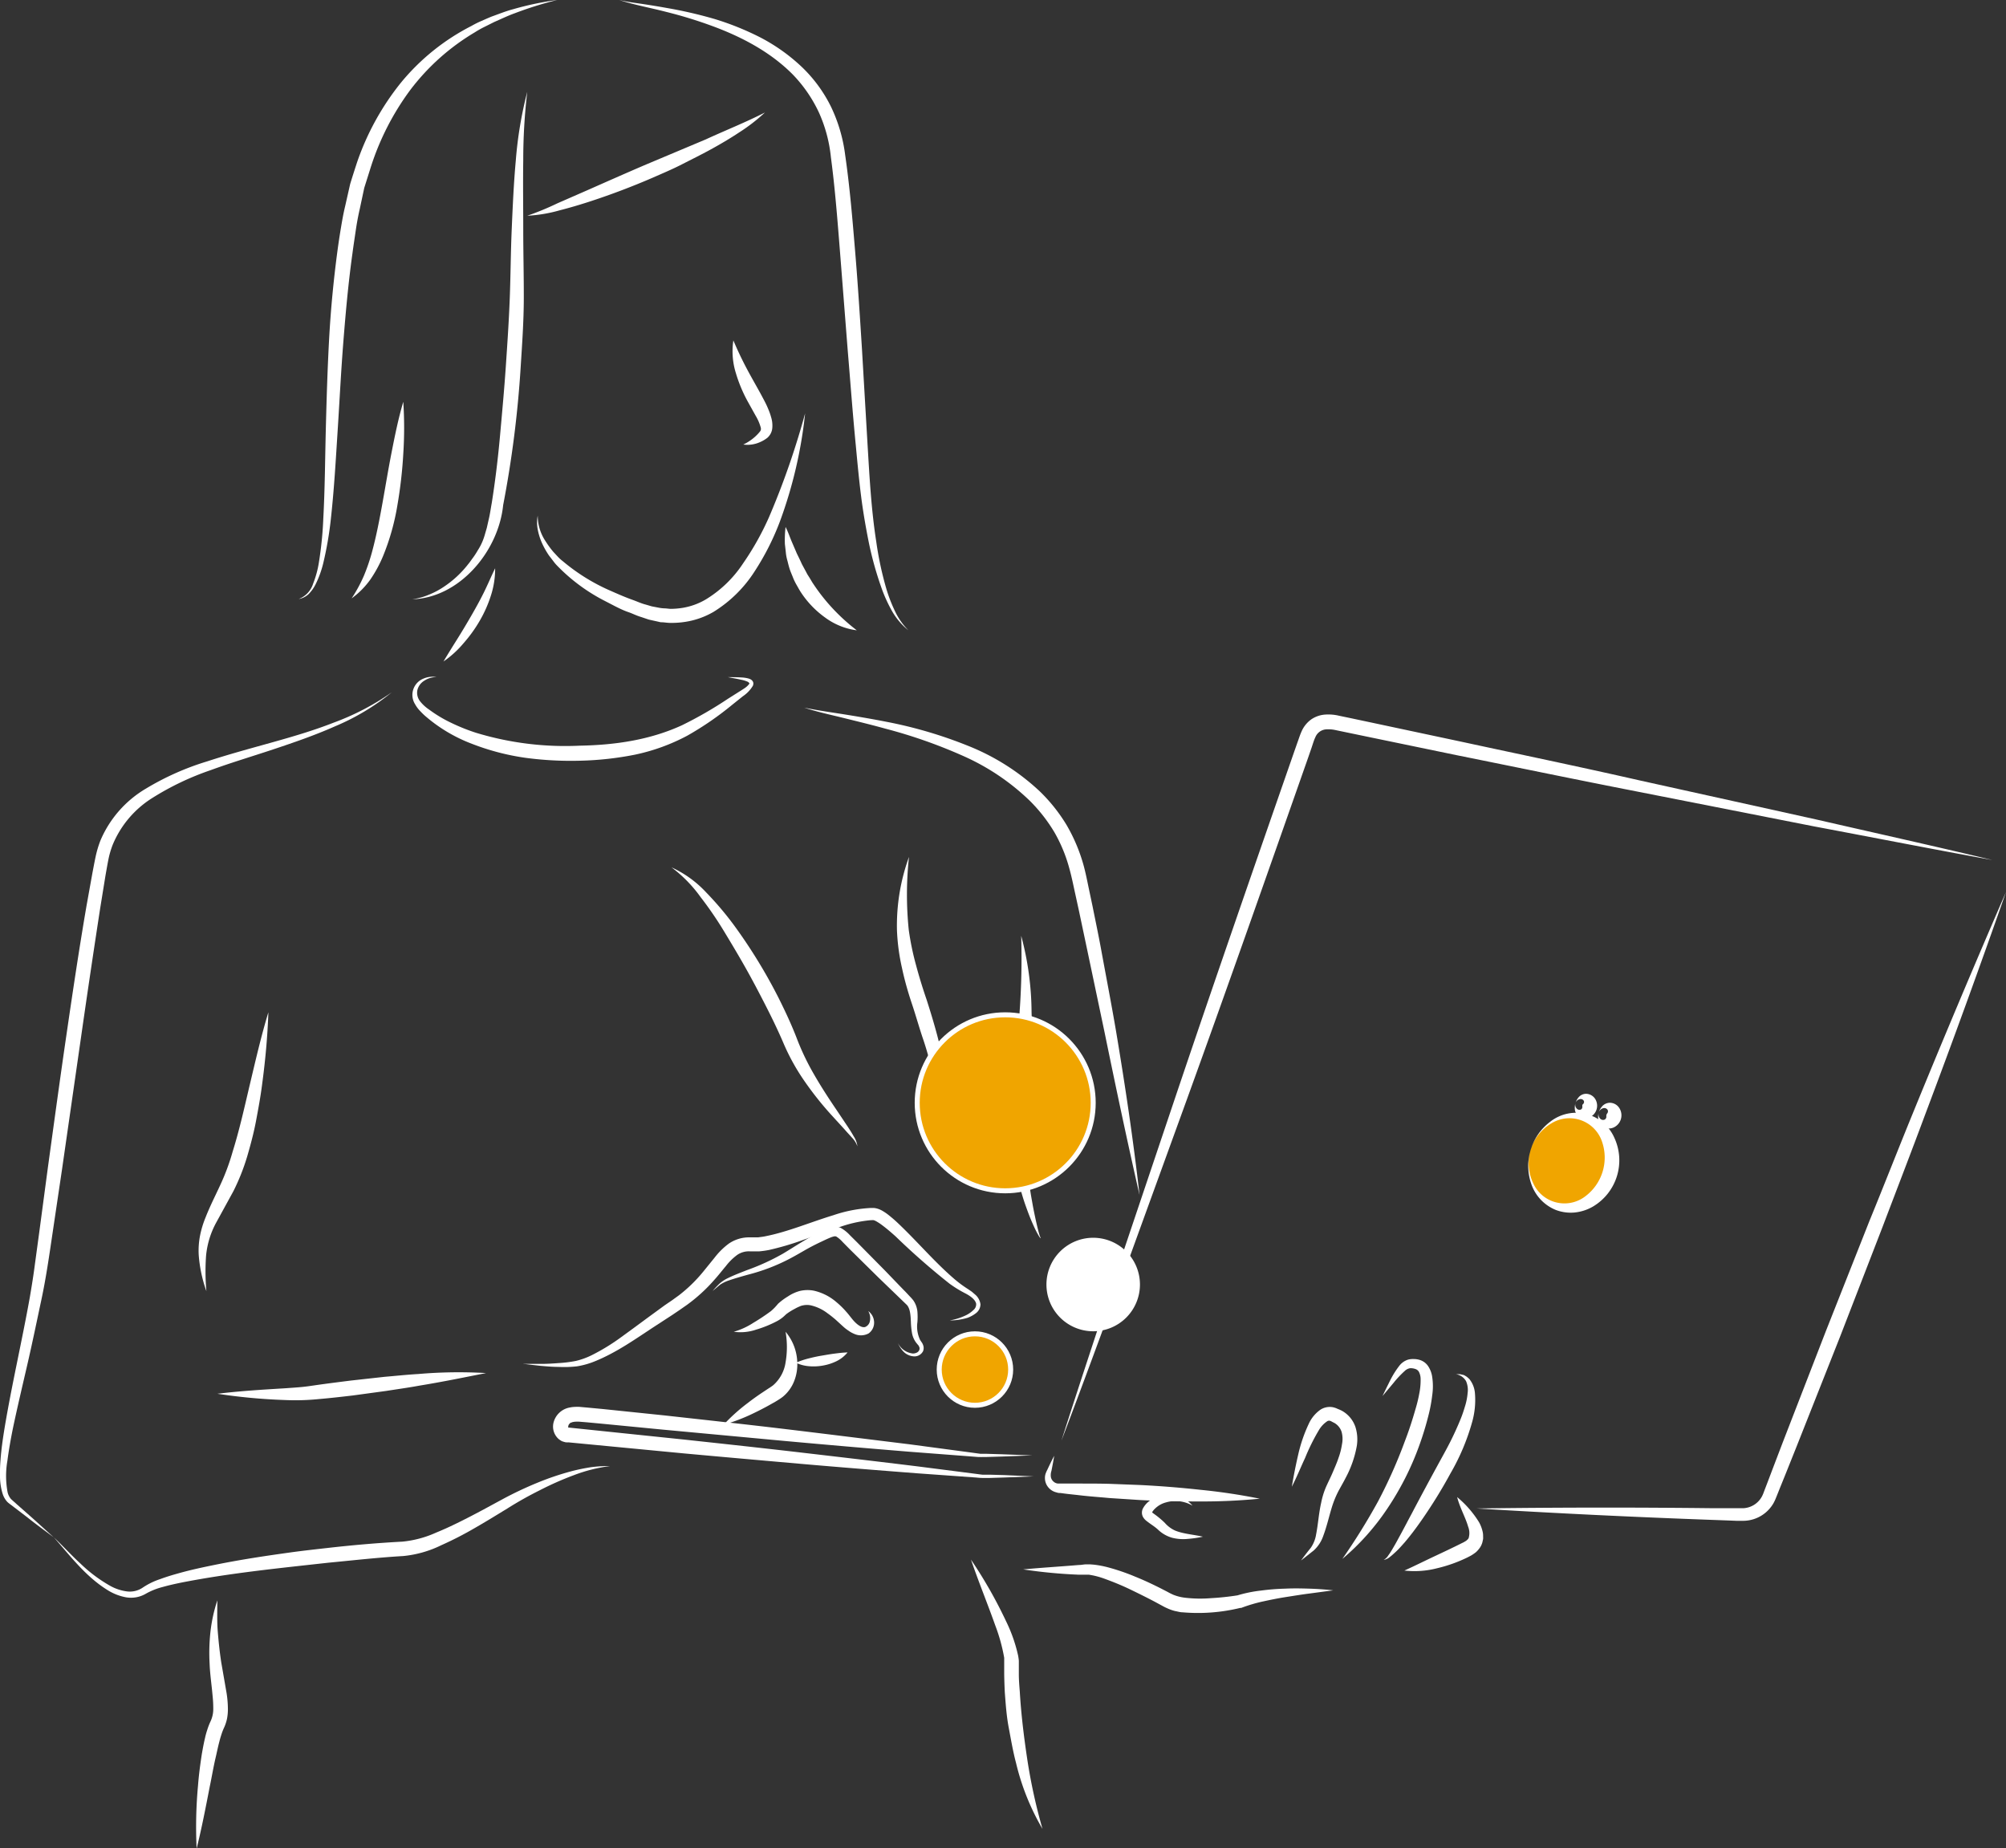 <svg xmlns="http://www.w3.org/2000/svg" viewBox="0 0 400.32 368.85"><rect x="0" y="0" width="400.32" height="368.85" fill="#333333" stroke="none"/><defs><style>.cls-1{fill:#fff;}.cls-2,.cls-3{fill:#f0a500;}.cls-3{stroke:#fff;stroke-miterlimit:10;}</style></defs><g id="レイヤー_2" data-name="レイヤー 2"><g id="web"><g id="scientist"><path class="cls-1" d="M397.61,171.62c-11.88-2.15-23.72-4.48-35.59-6.71l-35.53-7c-11.85-2.31-23.67-4.77-35.5-7.15l-17.74-3.67-4.43-.92-2.21-.46a6.74,6.74,0,0,0-1.84-.17,2.51,2.51,0,0,0-2.29,1.61c-.23.46-.47,1.24-.72,2l-.74,2.14c-8,22.78-16,45.56-24.22,68.26l-12.34,34c-4.22,11.31-8.33,22.66-12.64,33.94,3.66-11.5,7.51-23,11.25-34.42l11.55-34.32c7.71-22.88,15.63-45.68,23.56-68.48l.75-2.14c.27-.71.45-1.38.86-2.28a5.82,5.82,0,0,1,1.91-2.31,5.6,5.6,0,0,1,2.87-.95,9.13,9.13,0,0,1,2.66.24l2.21.46,4.43.94L291.58,148c11.8,2.55,23.61,5,35.39,7.68l35.35,7.82C374.09,166.2,385.87,168.81,397.61,171.62Z"/><path class="cls-1" d="M400.32,178q-7.83,22.38-16.18,44.54c-2.75,7.41-5.6,14.77-8.4,22.15l-8.55,22.09-8.71,22-2.2,5.5-1.11,2.74-.55,1.38-.28.69a8.76,8.76,0,0,1-.39.82,7,7,0,0,1-5.94,3.57c-.33,0-.56,0-.8,0l-.74,0-1.48-.06-3-.11q-23.68-.85-47.34-2.29,23.7-.32,47.38-.05l5.86,0a4.48,4.48,0,0,0,3.72-2.34c.09-.16.16-.34.24-.51l.26-.69.53-1.38,1.05-2.77,2.11-5.53,8.56-22.09,8.7-22c3-7.32,5.86-14.66,8.87-22Q390.88,199.77,400.32,178Z"/><path class="cls-1" d="M160.48,141.21c2.72.57,5.47.94,8.21,1.38s5.49.91,8.23,1.45a87.94,87.94,0,0,1,16.14,4.74,45.5,45.5,0,0,1,14.4,9.1,33.31,33.31,0,0,1,5.41,6.79,34,34,0,0,1,3.37,8c.39,1.43.66,2.78.94,4.14l.86,4.08c.55,2.73,1.12,5.45,1.63,8.18,1,5.47,2.06,10.93,3,16.41,1.85,11,3.49,22,4.74,33-2.48-10.84-4.77-21.71-7-32.57l-3.43-16.29-1.72-8.13-.89-4.07c-.29-1.35-.58-2.72-.94-4a30.16,30.16,0,0,0-3-7.32,31.94,31.94,0,0,0-4.87-6.25,45.72,45.72,0,0,0-13.35-9,100.66,100.66,0,0,0-15.54-5.45c-2.66-.74-5.36-1.39-8.05-2.06S163.12,142.08,160.48,141.21Z"/><path class="cls-1" d="M145.27,135.13c.9,0,1.8,0,2.71.06a6.25,6.25,0,0,1,1.39.21,2.13,2.13,0,0,1,.37.14,1.13,1.13,0,0,1,.37.28.89.89,0,0,1,.23.51,1.29,1.29,0,0,1-.09.51,6.66,6.66,0,0,1-2,2.1l-2.1,1.68a62.49,62.49,0,0,1-9,6.19,39.42,39.42,0,0,1-10.4,3.78,63.26,63.26,0,0,1-10.92,1.21,68.32,68.32,0,0,1-11-.58,48,48,0,0,1-10.65-2.79,30.91,30.91,0,0,1-9.47-5.68c-.34-.31-.67-.65-1-1a6.32,6.32,0,0,1-.87-1.21,3.5,3.5,0,0,1,1.59-5.09,4.6,4.6,0,0,1,2.7-.33,4.33,4.33,0,0,0-2.48.73,3,3,0,0,0-1.37,1.93,2.74,2.74,0,0,0,.55,2.16,7.75,7.75,0,0,0,1.82,1.67,26.15,26.15,0,0,0,4.47,2.67A38.17,38.17,0,0,0,95,146.23a61.17,61.17,0,0,0,20.74,2.57c7.05-.13,14-1.15,20.37-4.08a79.34,79.34,0,0,0,9.18-5.29l2.28-1.44c.39-.24.74-.47,1.1-.71a3.62,3.62,0,0,0,.82-.77c.08-.14.08-.15,0-.23a.83.83,0,0,0-.39-.28,5.69,5.69,0,0,0-1.23-.36C147.05,135.44,146.16,135.31,145.27,135.13Z"/><path class="cls-1" d="M78.19,138.15a46.28,46.28,0,0,1-11.31,6.78c-4,1.78-8.21,3.23-12.38,4.62S46.12,152.19,42,153.7a55.24,55.24,0,0,0-11.62,5.55,20.06,20.06,0,0,0-7.89,9.33,17.52,17.52,0,0,0-.86,2.95c-.2,1-.39,2.13-.58,3.19L20,181.2q-2,13-3.86,26l-3.75,26.07-1.93,13c-.64,4.33-1.27,8.73-2.18,13S6.45,268,5.46,272.29s-2,8.54-2.9,12.82c-.43,2.14-.81,4.28-1.09,6.43a17.56,17.56,0,0,0,.06,6.31,3.27,3.27,0,0,0,.64,1.26c.31.31.8.71,1.18,1.07l2.47,2.18c1.65,1.45,3.26,2.95,4.9,4.42-1.76-1.32-3.54-2.61-5.28-4l-2.62-2-.65-.5a6.87,6.87,0,0,1-.69-.55,4.23,4.23,0,0,1-.94-1.6A11.88,11.88,0,0,1,0,294.76a31.35,31.35,0,0,1,.1-3.36c.16-2.22.48-4.41.84-6.59,1.46-8.71,3.46-17.26,5-25.87.37-2.16.72-4.31,1-6.47L7.82,246l1.74-13.05c1.2-8.7,2.38-17.41,3.65-26.1s2.56-17.39,4.05-26.06l1.17-6.51c.21-1.09.4-2.15.64-3.27a20.93,20.93,0,0,1,1-3.35,22,22,0,0,1,9.05-10.29,54,54,0,0,1,12.24-5.44c4.21-1.38,8.46-2.53,12.68-3.71s8.43-2.4,12.51-4A50.47,50.47,0,0,0,78.19,138.15Z"/><path class="cls-1" d="M189.53,263.5a12.41,12.41,0,0,0,3.35-1.09,5.73,5.73,0,0,0,1.39-1,1.46,1.46,0,0,0,.53-1.26c-.19-.86-1.22-1.57-2.21-2.08a23.71,23.71,0,0,1-3.1-1.91,142.55,142.55,0,0,1-10.77-9.44c-.87-.78-1.75-1.54-2.65-2.21a10.63,10.63,0,0,0-1.3-.85c-.49-.23-.42-.18-1.1-.16a25.23,25.23,0,0,0-6.53,1.52l-6.69,2.35a56.44,56.44,0,0,1-7,2.07,19.09,19.09,0,0,1-1.91.27c-.33,0-.68,0-1,0h-.89a4.1,4.1,0,0,0-2.53.71,11.26,11.26,0,0,0-2.24,2.2c-.75.89-1.48,1.84-2.3,2.75a32.88,32.88,0,0,1-5.46,5l-1.52,1.06-1.48,1-3,1.95c-4,2.59-7.86,5.43-12.43,7.28a16.09,16.09,0,0,1-3.57,1,22.5,22.5,0,0,1-3.65.11c-1.19,0-2.39-.11-3.58-.21l-1.77-.2-.89-.11-.44-.05h-.22c-.05,0-.21,0-.14.08-.08-.08.09-.1.13-.11h1.57l1.78,0c1.18,0,2.37-.07,3.54-.16a25.36,25.36,0,0,0,3.46-.43,14.77,14.77,0,0,0,3.2-1.16,40.68,40.68,0,0,0,5.94-3.65c1.91-1.38,3.81-2.79,5.73-4.2l2.89-2.11,1.47-1,1.38-1a29.62,29.62,0,0,0,4.87-4.76l2.23-2.75a14.32,14.32,0,0,1,2.82-2.78,7.14,7.14,0,0,1,4.18-1.25l.9,0c.25,0,.49,0,.76,0,.53-.08,1.05-.12,1.6-.25,4.4-.88,8.83-2.77,13.43-4.17a27.31,27.31,0,0,1,7.35-1.44h.76a2.76,2.76,0,0,1,.4.06,4.41,4.41,0,0,1,1.18.45,10.54,10.54,0,0,1,1.64,1.15c1,.8,1.85,1.64,2.71,2.48,3.42,3.37,6.52,6.95,10.07,10a23.29,23.29,0,0,0,2.8,2.07c.25.18.51.34.76.53l.73.63a3.07,3.07,0,0,1,.95,1.83,2.24,2.24,0,0,1-.94,1.82,6.19,6.19,0,0,1-1.63.89A12.68,12.68,0,0,1,189.53,263.5Z"/><path class="cls-1" d="M142.22,257.62a17.41,17.41,0,0,1,1.38-1.48,7.22,7.22,0,0,1,1.73-1.12c1.22-.6,2.48-1.06,3.73-1.56a45,45,0,0,0,7.19-3.29c2.23-1.33,4.5-2.88,6.95-4.09.6-.31,1.2-.61,1.88-.89a6.23,6.23,0,0,1,1.17-.36,2.66,2.66,0,0,1,1.53.2,7.34,7.34,0,0,1,1.83,1.46l1.43,1.42,5.64,5.71,2.78,2.89,1.4,1.44.68.73a8.57,8.57,0,0,1,.74.84,4.72,4.72,0,0,1,.8,2.22,13.56,13.56,0,0,1,0,2.1,6.17,6.17,0,0,0,.55,3.57l.28.42a1.86,1.86,0,0,1,.29.54,1.67,1.67,0,0,1,0,1.28,1.93,1.93,0,0,1-2,1,3.15,3.15,0,0,1-1.9-.93,5.52,5.52,0,0,1-1.1-1.7,3.77,3.77,0,0,0,3,2.08,1.8,1.8,0,0,0,.81-.21,1,1,0,0,0,.47-.56.83.83,0,0,0-.09-.66.92.92,0,0,0-.22-.32l-.32-.39a4.52,4.52,0,0,1-.87-2.06,15.22,15.22,0,0,1-.2-2.08c-.06-1.32-.13-2.63-.78-3.39l-5.7-5.5-5.72-5.64-1.41-1.43a6.15,6.15,0,0,0-1.24-1.08.65.65,0,0,0-.43-.06,3.65,3.65,0,0,0-.75.23c-.56.22-1.16.51-1.75.79-1.22.57-2.35,1.15-3.51,1.82s-2.32,1.34-3.54,1.95a38.3,38.3,0,0,1-7.62,2.84c-1.29.36-2.58.72-3.83,1.15a7.5,7.5,0,0,0-1.76.84C143.24,256.74,142.73,257.19,142.22,257.62Z"/><path class="cls-1" d="M156.77,265.76a9.93,9.93,0,0,1,2.34,6.3,9,9,0,0,1-.64,3.58,7.64,7.64,0,0,1-2.26,3.1,9,9,0,0,1-.81.56c-.29.19-.47.29-.71.44l-1.39.78c-.93.51-1.88,1-2.84,1.46a36.38,36.38,0,0,1-6.06,2.33,36.73,36.73,0,0,1,4.84-4.35c.85-.66,1.72-1.28,2.6-1.88l1.34-.89c.21-.14.49-.3.64-.42a4.54,4.54,0,0,0,.5-.36,7.49,7.49,0,0,0,2.45-4.54A17.88,17.88,0,0,0,156.77,265.76Z"/><path class="cls-1" d="M173.27,261.63a2.82,2.82,0,0,1,1.15,2,2.63,2.63,0,0,1-1.08,2.46,3.24,3.24,0,0,1-2.89.08,5.5,5.5,0,0,1-1.14-.64,8.2,8.2,0,0,1-1-.77l-1.59-1.45c-.52-.44-1.05-.87-1.59-1.25a8.69,8.69,0,0,0-3.31-1.57,3.73,3.73,0,0,0-1.56,0,2.56,2.56,0,0,0-.74.24,6.63,6.63,0,0,0-.86.42,12.5,12.5,0,0,0-1.63,1c-.21.15-.43.4-.8.71a7.34,7.34,0,0,1-1.08.73,22.45,22.45,0,0,1-4.22,1.73,9.71,9.71,0,0,1-4.5.44,14.48,14.48,0,0,0,3.91-1.79,41.34,41.34,0,0,0,3.52-2.34,10.84,10.84,0,0,0,1.39-1.44,12.45,12.45,0,0,1,2-1.49,7.92,7.92,0,0,1,2.39-1.09,6.69,6.69,0,0,1,2.78-.05,10.4,10.4,0,0,1,4.47,2.26,17.44,17.44,0,0,1,1.7,1.62c.26.29.52.58.76.88l.67.84c.8,1,1.83,1.87,2.63,1.65a1.56,1.56,0,0,0,.95-1.19A2.82,2.82,0,0,0,173.27,261.63Z"/><path class="cls-1" d="M169.14,269.88a6.55,6.55,0,0,1-2.21,1.75,10,10,0,0,1-2.64.86,10.47,10.47,0,0,1-2.74.15,7.6,7.6,0,0,1-2.72-.7,16.78,16.78,0,0,1,2.59-.87c.85-.22,1.68-.4,2.52-.54s1.66-.29,2.51-.4S168.16,269.91,169.14,269.88Z"/><path class="cls-1" d="M98.81,113.4a17.3,17.3,0,0,1-.84,5.43,25,25,0,0,1-2.21,5,27.53,27.53,0,0,1-3.19,4.45A19.92,19.92,0,0,1,88.5,132c.94-1.58,1.88-3.08,2.82-4.58s1.83-3,2.71-4.52,1.7-3,2.5-4.61S98,115.07,98.81,113.4Z"/><path class="cls-1" d="M160.67,82.48a89.29,89.29,0,0,1-5,21.5,51.33,51.33,0,0,1-5.05,10,25.86,25.86,0,0,1-8.21,8.11,16,16,0,0,1-5.64,2,17.74,17.74,0,0,1-3,.21c-.5,0-1-.08-1.49-.12-.25,0-.5,0-.74-.08l-.72-.16c-.48-.11-1-.21-1.44-.33l-1.39-.47c-1-.29-1.74-.7-2.62-1s-1.72-.71-2.56-1.13l-2.49-1.29a36.13,36.13,0,0,1-9-6.7,8.63,8.63,0,0,1-.92-1.07l-.86-1.12a16.35,16.35,0,0,1-1.39-2.48,12.17,12.17,0,0,1-.84-2.69,7.36,7.36,0,0,1,0-2.77,9.2,9.2,0,0,0,1.54,5.08,19.18,19.18,0,0,0,1.56,2.14l.93,1a8.37,8.37,0,0,0,1,.9,38.67,38.67,0,0,0,9,5.66c1.65.73,3.28,1.46,5,2.07.83.3,1.69.7,2.5.9l1.23.36,1.25.24a7.5,7.5,0,0,0,1.25.16c.41,0,.83.08,1.24.1a15.63,15.63,0,0,0,2.47-.21,13.36,13.36,0,0,0,4.62-1.7,23.54,23.54,0,0,0,7.36-7.12,55.48,55.48,0,0,0,5.23-9.33A156.75,156.75,0,0,0,160.67,82.48Z"/><path class="cls-1" d="M111.18,0a72.33,72.33,0,0,0-8.47,2.65c-1.39.5-2.72,1.15-4.06,1.73l-2,1a19.92,19.92,0,0,0-1.91,1.08A44.81,44.81,0,0,0,81.84,18,52.72,52.72,0,0,0,74,33.34L72.69,37.5l-.91,4.27c-.33,1.42-.59,2.87-.8,4.32s-.44,2.91-.63,4.37C69.53,56.3,69,62.18,68.53,68.08s-.76,11.81-1.14,17.74-.71,11.86-1.37,17.8a70.13,70.13,0,0,1-1.53,8.84,20.17,20.17,0,0,1-1.56,4.24,7.58,7.58,0,0,1-1.33,1.84,3.84,3.84,0,0,1-2,1,4.81,4.81,0,0,0,2.89-3.08,19.75,19.75,0,0,0,1.15-4.23,73.5,73.5,0,0,0,.88-8.79c.32-5.9.35-11.83.5-17.77s.33-11.88.65-17.83.89-11.9,1.68-17.83c.2-1.48.43-3,.67-4.44s.5-2.95.86-4.43l1-4.42c.44-1.45.91-2.9,1.38-4.34A52.43,52.43,0,0,1,80,16.51,44.19,44.19,0,0,1,94.08,5.18a20.1,20.1,0,0,1,2-1c.69-.3,1.37-.61,2.07-.89,1.41-.5,2.8-1.07,4.25-1.45A59.93,59.93,0,0,1,111.18,0Z"/><path class="cls-1" d="M210.38,290.5c-.16,1-.35,2-.55,3a2.69,2.69,0,0,0-.11,1.28,1.59,1.59,0,0,0,.55.9,1.49,1.49,0,0,0,.89.37l1.4,0c1,0,2,0,3,0,2,0,4,0,6,.06l6,.23q6,.3,11.94.95a118.66,118.66,0,0,1,11.9,1.78,118.37,118.37,0,0,1-12,.55c-4,0-8-.07-12-.29l-6-.39c-2-.19-4-.32-6-.56-1-.12-2-.21-3-.34l-.74-.1c-.26,0-.46,0-.84-.13a3,3,0,0,1-1.68-1.08,2.89,2.89,0,0,1-.61-1.79,2.56,2.56,0,0,1,.15-.91,5.5,5.5,0,0,1,.32-.72C209.47,292.3,209.91,291.39,210.38,290.5Z"/><path class="cls-1" d="M206.26,294.62l-5.83.22-2.91.09-1.46,0c-.55,0-1-.07-1.48-.1L183,294c-7.74-.6-15.49-1.21-23.23-1.89s-15.47-1.36-23.2-2.07l-23.2-2.22h.3a6.43,6.43,0,0,1-.76,0,5.36,5.36,0,0,1-.78-.23,3.87,3.87,0,0,1-.68-.46,3.31,3.31,0,0,1-1-3.19,4.07,4.07,0,0,1,3.33-3.08,5.29,5.29,0,0,1,1-.11,6.41,6.41,0,0,1,.9,0l1.58.14,3.08.29,12.26,1.27c8.16.91,16.33,1.79,24.48,2.77s16.31,2,24.46,3l12.21,1.63,1.53.21.38.05.35,0,.77,0,3.08.09,6.16.23-6.16.23-3.08.09-.77,0a2.93,2.93,0,0,1-.42,0l-.39,0-1.53-.12-12.29-.94q-12.27-1-24.55-2.12l-24.52-2.28-12.26-1.19-3-.28-1.49-.12a4.87,4.87,0,0,0-.63,0,2.66,2.66,0,0,0-.52.06c-.18,0-.27.1-.42.12s-.23.11-.29.19a.76.76,0,0,0-.28.46.56.56,0,0,0,0,.36l-.09,0h.3l23.17,2.41c7.73.84,15.45,1.67,23.16,2.57s15.43,1.8,23.14,2.75l11.56,1.48c.47.06,1,.14,1.41.18l1.46,0,2.91.08Z"/><path class="cls-1" d="M193.77,311.23a90.86,90.86,0,0,1,7,12.29,30.4,30.4,0,0,1,2.42,6.92c.05.32.11.65.13,1l0,.53v.43l0,1.72c0,1.15.1,2.29.19,3.44.27,4.6.84,9.19,1.53,13.76a110.83,110.83,0,0,0,3,13.64,47.75,47.75,0,0,1-5.28-13.16c-.61-2.29-1-4.63-1.45-7s-.61-4.71-.79-7.08q-.09-1.78-.12-3.57v-2.59c0-.23,0-.49,0-.74a35.05,35.05,0,0,0-1.78-6.45C197.07,320,195.3,315.7,193.77,311.23Z"/><path class="cls-1" d="M97,274c-4.44.88-8.83,1.78-13.26,2.5-2.21.41-4.43.71-6.64,1.06l-6.68.91c-2.22.26-4.46.52-6.7.71a46.18,46.18,0,0,1-6.86.2,115.09,115.09,0,0,1-13.47-1.25c4.49-.55,9-.82,13.44-1.09,1.11-.08,2.23-.15,3.3-.25s2.17-.27,3.27-.43c2.21-.31,4.44-.59,6.66-.87l6.69-.74c2.24-.19,4.47-.43,6.72-.56A93.93,93.93,0,0,1,97,274Z"/><path class="cls-1" d="M121.72,292.56a31.26,31.26,0,0,0-7.21,1.82,62,62,0,0,0-6.78,3,73.09,73.09,0,0,0-6.46,3.63c-2.13,1.3-4.26,2.62-6.45,3.87a69.6,69.6,0,0,1-6.77,3.48,22,22,0,0,1-7.66,2.16c-4.89.28-9.88.85-14.82,1.32-9.89,1.1-19.83,2.08-29.53,4-1.21.25-2.41.52-3.58.85a13.86,13.86,0,0,0-3.3,1.31,5.88,5.88,0,0,1-4,.75,10.43,10.43,0,0,1-3.66-1.42c-4.41-2.72-7.45-6.81-10.74-10.53,1.82,1.71,3.49,3.58,5.33,5.25a29.09,29.09,0,0,0,5.9,4.41,9.36,9.36,0,0,0,3.33,1.11,4.58,4.58,0,0,0,3.14-.74,14.17,14.17,0,0,1,3.52-1.72c1.21-.45,2.42-.81,3.64-1.15,2.44-.69,4.9-1.21,7.36-1.71s4.94-.94,7.42-1.34,5-.76,7.43-1.1,5-.62,7.46-.9c5-.57,9.94-1,15-1.27A21.24,21.24,0,0,0,87,305.85c2.25-.91,4.46-2,6.66-3.13s4.38-2.33,6.58-3.52a72.64,72.64,0,0,1,6.85-3.25,54.94,54.94,0,0,1,7.17-2.42c1.22-.31,2.46-.56,3.71-.75A26.35,26.35,0,0,1,121.72,292.56Z"/><path class="cls-1" d="M181.4,171a69.32,69.32,0,0,0-.05,14.54,54.47,54.47,0,0,0,1.44,7q.93,3.48,2.12,6.93c.76,2.36,1.48,4.73,2.12,7.13s1.16,4.84,1.51,7.31a42.69,42.69,0,0,1,.55,7.5,18.65,18.65,0,0,1-1.5,7.32,24.21,24.21,0,0,0,0-7.26,64,64,0,0,0-1.37-7.1c-.61-2.34-1.21-4.69-2-7s-1.43-4.65-2.22-7-1.48-4.76-2-7.21a41.66,41.66,0,0,1-1-7.49A40.16,40.16,0,0,1,181.4,171Z"/><path class="cls-1" d="M203.79,186.74A60,60,0,0,1,205.86,202c.17,5.13,0,10.25-.25,15.34l-.5,7.62c-.09,1.26-.19,2.55-.24,3.75s0,2.44.11,3.67a73.75,73.75,0,0,0,1,7.46c.21,1.25.47,2.48.74,3.73.14.62.28,1.24.44,1.85.08.31.16.62.25.92a3.39,3.39,0,0,0,.15.45.59.59,0,0,0,.09.18s0-.13,0-.2c0,.08.07.15,0,.25s-.14-.11-.2-.17a4.78,4.78,0,0,1-.26-.42c-.16-.28-.32-.56-.46-.85-.29-.58-.55-1.17-.81-1.76-.51-1.18-.95-2.39-1.38-3.61a49.27,49.27,0,0,1-1.91-7.54,28.73,28.73,0,0,1-.41-3.95c0-1.35,0-2.6,0-3.89.09-2.56.23-5.11.34-7.65l.91-15.21A148.41,148.41,0,0,0,203.79,186.74Z"/><path class="cls-1" d="M134,173.08a21.82,21.82,0,0,1,6.92,5,63.72,63.72,0,0,1,5.54,6.53,105.1,105.1,0,0,1,8.92,14.54c1.27,2.54,2.48,5.12,3.53,7.8a49.32,49.32,0,0,0,3.52,7.42c1.37,2.39,2.89,4.74,4.47,7.06l2.35,3.51c.39.6.77,1.2,1.12,1.82a4.76,4.76,0,0,1,.74,2A4.7,4.7,0,0,0,170,227c-.45-.53-.93-1-1.41-1.57l-2.85-3.12a65.53,65.53,0,0,1-5.3-6.72,42.33,42.33,0,0,1-4.16-7.59c-1.09-2.53-2.29-5-3.58-7.52s-2.56-4.94-3.93-7.37-2.8-4.82-4.24-7.2-3-4.67-4.71-6.88A27,27,0,0,0,134,173.08Z"/><path class="cls-1" d="M146.35,67.93c.85,2,1.7,3.79,2.64,5.57s1.94,3.49,2.93,5.31c.48.91,1,1.83,1.4,2.84a11.83,11.83,0,0,1,.57,1.62,5.61,5.61,0,0,1,.24,2,2.94,2.94,0,0,1-1,2.1,6.76,6.76,0,0,1-1.51.88,6.17,6.17,0,0,1-3.29.46,9.57,9.57,0,0,0,2.5-1.7,8,8,0,0,0,.91-1,.91.91,0,0,0,.07-.71,9.42,9.42,0,0,0-1-2.32l-1.48-2.66a28.59,28.59,0,0,1-2.48-5.87A14.59,14.59,0,0,1,146.35,67.93Z"/><path class="cls-1" d="M53.56,202c-.17,4.85-.61,9.66-1.26,14.46-.31,2.41-.75,4.8-1.2,7.19s-1.08,4.76-1.77,7.12a42.52,42.52,0,0,1-2.75,6.93L43.13,244a17.2,17.2,0,0,0-2,6.51,43.86,43.86,0,0,0,.06,7.15,27.43,27.43,0,0,1-1.53-7.18,15.71,15.71,0,0,1,.24-3.8A19.4,19.4,0,0,1,41,243c.91-2.33,2-4.44,3-6.62a43.93,43.93,0,0,0,2.42-6.54c1.41-4.5,2.43-9.18,3.54-13.85S52.16,206.6,53.56,202Z"/><path class="cls-1" d="M152.65,22.45a35.43,35.43,0,0,1-5.18,4c-1.82,1.21-3.7,2.31-5.61,3.36s-3.85,2-5.8,3-3.94,1.83-5.92,2.7q-6,2.59-12.18,4.62c-2.07.68-4.16,1.3-6.27,1.84a28.79,28.79,0,0,1-6.47,1.08,55,55,0,0,0,6-2.47L117.12,38c3.94-1.74,7.88-3.49,11.83-5.18l11.89-5C144.79,26,148.77,24.43,152.65,22.45Z"/><path class="cls-1" d="M105.22,18.33a116.3,116.3,0,0,0-.8,13.7c-.07,4.57,0,9.15,0,13.73s.12,9.16.11,13.78-.34,9.22-.63,13.82a216.24,216.24,0,0,1-3.49,27.44c-.93,9.2-8.7,18.5-18.15,18.79a12.73,12.73,0,0,0,3.29-.9,15.73,15.73,0,0,0,3-1.58,20.52,20.52,0,0,0,4.89-4.54c.36-.42.66-.9,1-1.34a15.85,15.85,0,0,0,.9-1.4,11.31,11.31,0,0,0,1.35-2.92l.46-1.58.37-1.64c.27-1.09.41-2.22.62-3.33.71-4.48,1.25-9,1.66-13.56s.83-9.1,1.14-13.66.62-9.13.79-13.66.19-9.16.39-13.75.4-9.19.82-13.78A79.19,79.19,0,0,1,105.22,18.33Z"/><ellipse class="cls-2" cx="313.36" cy="231.85" rx="9.28" ry="8.25" transform="translate(0.02 463.73) rotate(-73)"/><path class="cls-1" d="M305.47,229.44a9.17,9.17,0,0,0,.49,6.66,6.84,6.84,0,0,0,10.57,2.5A9.65,9.65,0,0,0,319.76,228a6.86,6.86,0,0,0-10.16-3.83A9.2,9.2,0,0,0,305.47,229.44Zm0,0a11,11,0,0,1,3.9-5.6A8.34,8.34,0,0,1,322.14,227a10.72,10.72,0,0,1-4.21,13.75,9.07,9.07,0,0,1-3.71,1.21,8.37,8.37,0,0,1-3.79-.53,8.57,8.57,0,0,1-4.85-5.18A10.9,10.9,0,0,1,305.47,229.44Z"/><path class="cls-1" d="M319.05,222a1.24,1.24,0,0,0,.25,1.19.79.79,0,0,0,.95.22.68.68,0,0,0,.32-.57.85.85,0,0,1,.2-.7.65.65,0,0,0,.06-.64.79.79,0,0,0-.91-.35A1.26,1.26,0,0,0,319.05,222Zm0,0a3.3,3.3,0,0,1,.65-1.2,2.09,2.09,0,0,1,1.57-.74,2.26,2.26,0,0,1,1.89,1.07A2.67,2.67,0,0,1,322,225a2.28,2.28,0,0,1-2.16-.17,2.1,2.1,0,0,1-.89-1.49A3.29,3.29,0,0,1,319.05,222Z"/><path class="cls-1" d="M314.41,220.11a1.16,1.16,0,0,0,.24,1.11.73.73,0,0,0,.89.16.58.58,0,0,0,.23-.55c0-.16,0-.24,0-.31s.09-.12.19-.24a.57.57,0,0,0,.12-.58.71.71,0,0,0-.82-.36A1.14,1.14,0,0,0,314.41,220.11Zm0,0A3.2,3.2,0,0,1,315,219a2,2,0,0,1,1.49-.73,2.21,2.21,0,0,1,1.83,1,2.55,2.55,0,0,1-1.14,3.72,2.2,2.2,0,0,1-2.08-.18,2,2,0,0,1-.82-1.43A3.25,3.25,0,0,1,314.41,220.11Z"/><path class="cls-1" d="M80.48,80.18a79.73,79.73,0,0,1,0,10.37,89.72,89.72,0,0,1-1.18,10.3A46.53,46.53,0,0,1,76.43,111a25.45,25.45,0,0,1-2.54,4.67,16.51,16.51,0,0,1-3.72,3.74,29.1,29.1,0,0,0,2.43-4.47,38.1,38.1,0,0,0,1.62-4.72c.88-3.22,1.51-6.52,2.11-9.85s1.15-6.7,1.81-10.06S79.49,83.53,80.48,80.18Z"/><path class="cls-1" d="M181.28,125.78a13.47,13.47,0,0,1-3.17-3.67,29.24,29.24,0,0,1-2.07-4.43,68.09,68.09,0,0,1-2.65-9.38c-.64-3.19-1.19-6.38-1.59-9.61s-.7-6.43-1-9.65c-.63-6.42-1.1-12.86-1.64-19.28l-1.51-19.27c-.51-6.41-1-12.86-1.84-19.16a28.53,28.53,0,0,0-2.4-8.91,27.82,27.82,0,0,0-5.22-7.57c-4.38-4.42-10.09-7.47-16.06-9.66a87.17,87.17,0,0,0-9.19-2.82c-3.11-.81-6.3-1.37-9.38-2.37,1.57.38,3.17.57,4.77.81s3.19.5,4.78.79a86.87,86.87,0,0,1,9.49,2.19,55.79,55.79,0,0,1,9.11,3.67,36.51,36.51,0,0,1,8.12,5.73,28.23,28.23,0,0,1,6,8.1,31.26,31.26,0,0,1,2.83,9.62c.94,6.47,1.46,12.9,2,19.34s.94,12.87,1.35,19.31l1.13,19.31c.39,6.43.73,12.83,1.72,19.17a66.63,66.63,0,0,0,2,9.39,29.72,29.72,0,0,0,1.71,4.46A13.51,13.51,0,0,0,181.28,125.78Z"/><path class="cls-1" d="M156.77,105.16c.52,1,.86,2.07,1.29,3.06l.64,1.49c.11.24.21.49.31.73l.35.71c.23.48.46.95.67,1.43l.74,1.37.36.68.42.66c.27.43.51.89.81,1.31a37.51,37.51,0,0,0,3.83,4.84,38.78,38.78,0,0,0,4.79,4.34,13.56,13.56,0,0,1-6.32-2.55,19,19,0,0,1-4.81-5c-.32-.48-.59-1-.88-1.5a11.18,11.18,0,0,1-.75-1.56c-.21-.54-.45-1.06-.63-1.61s-.31-1.11-.45-1.66a8.74,8.74,0,0,1-.32-1.68l-.19-1.69A22.46,22.46,0,0,1,156.77,105.16Z"/><path class="cls-1" d="M43.37,319.36c0,2.12-.08,4.19.09,6.25s.38,4.08.69,6.11l1.07,6.16a20.91,20.91,0,0,1,.26,3.33,9.81,9.81,0,0,1-.19,1.83,8.49,8.49,0,0,1-.63,1.84,10.81,10.81,0,0,0-.47,1.24c-.15.45-.29.92-.41,1.41-.27,1-.47,2-.7,3-.48,2-.81,4.05-1.24,6.08-.79,4.08-1.58,8.18-2.6,12.28a89.91,89.91,0,0,1,.28-12.61c.16-2.1.44-4.18.76-6.28.18-1,.37-2.09.63-3.16a14.77,14.77,0,0,1,.44-1.6,12.68,12.68,0,0,1,.64-1.68,5.84,5.84,0,0,0,.57-2.39,24.57,24.57,0,0,0-.15-2.91c-.17-2-.5-4.13-.58-6.26a39,39,0,0,1,.17-6.39A31.15,31.15,0,0,1,43.37,319.36Z"/><path class="cls-1" d="M290.57,274.23h.7c.23,0,.47.09.71.13s.45.22.68.34a5.57,5.57,0,0,1,.58.51,5.15,5.15,0,0,1,1.1,2.81,16.13,16.13,0,0,1-.55,5.73A43.93,43.93,0,0,1,289.47,294a98.67,98.67,0,0,1-5.77,9.35c-1.05,1.51-2.16,3-3.35,4.4-.61.69-1.22,1.39-1.89,2-.35.32-.69.64-1.06.92a2.61,2.61,0,0,1-1.27.62,2.62,2.62,0,0,0,.94-.93c.27-.36.51-.75.74-1.13.46-.78.91-1.56,1.33-2.36.88-1.58,1.7-3.19,2.56-4.78,1.68-3.21,3.4-6.39,5.13-9.57.86-1.58,1.76-3.17,2.55-4.73s1.53-3.19,2.18-4.81c.33-.82.59-1.65.84-2.48a12.25,12.25,0,0,0,.48-2.5,4.43,4.43,0,0,0-.31-2.38A2.8,2.8,0,0,0,290.57,274.23Z"/><path class="cls-1" d="M275.9,278.58c.47-1,1-2.06,1.5-3.07a17.74,17.74,0,0,1,1.88-3,3.54,3.54,0,0,1,1.75-1.2,4,4,0,0,1,1.1-.11,4.24,4.24,0,0,1,1.06.14,3.13,3.13,0,0,1,1.9,1.42,5.22,5.22,0,0,1,.72,2,12.54,12.54,0,0,1,0,3.72,30.31,30.31,0,0,1-.62,3.47,61.55,61.55,0,0,1-2,6.61,57.27,57.27,0,0,1-6.21,12.3,48,48,0,0,1-9.1,10.23,127.64,127.64,0,0,0,7.1-11.43,98,98,0,0,0,5.4-12.13c.8-2.06,1.48-4.18,2.08-6.28a28.31,28.31,0,0,0,.77-3.15,13.57,13.57,0,0,0,.27-3,3.17,3.17,0,0,0-.27-1.2,1.22,1.22,0,0,0-.64-.66,2.86,2.86,0,0,0-1.19-.21,2,2,0,0,0-1.08.56,19.83,19.83,0,0,0-2.24,2.39Z"/><path class="cls-1" d="M257.8,296.68c.35-2.11.76-4.18,1.24-6.27a29.84,29.84,0,0,1,2.1-6.2,7,7,0,0,1,2.41-2.93,3.45,3.45,0,0,1,2.46-.46,5.83,5.83,0,0,1,.58.17l.44.19a7,7,0,0,1,.88.41,5.84,5.84,0,0,1,2.58,3.17,8.23,8.23,0,0,1,.27,3.81,21.45,21.45,0,0,1-2.24,6.38c-.48.95-1.08,1.95-1.51,2.78a20.11,20.11,0,0,0-1.12,2.72c-.62,1.93-1.05,4-1.84,6.1a6.94,6.94,0,0,1-1.88,2.85c-.83.66-1.67,1.32-2.53,2,.63-.87,1.28-1.71,1.95-2.54a6.44,6.44,0,0,0,1.06-2.69c.4-2,.51-4.11,1-6.27a15.7,15.7,0,0,1,1-3.24c.48-1.07.92-1.92,1.33-2.89s.81-1.86,1.12-2.8a13.94,13.94,0,0,0,.71-2.77,5.32,5.32,0,0,0-.08-2.47,3.2,3.2,0,0,0-1.28-1.68c-.16-.11-.36-.19-.54-.29l-.28-.15-.17-.07a.71.71,0,0,0-.59.07,5.44,5.44,0,0,0-1.69,1.81,40.38,40.38,0,0,0-2.73,5.51C259.57,292.8,258.78,294.78,257.8,296.68Z"/><path class="cls-1" d="M280.26,313.41c2-.9,3.85-1.83,5.74-2.72s3.76-1.76,5.57-2.67c.21-.11.49-.23.65-.33l.43-.27c.08-.1.22-.18.29-.28s.16-.18.17-.31a3.47,3.47,0,0,0-.13-2.19c-.52-1.83-1.64-3.74-2.19-5.89a20.53,20.53,0,0,1,4.36,5,7,7,0,0,1,.69,1.75,3.63,3.63,0,0,1,.13,1.06,5.23,5.23,0,0,1,0,.56l-.13.6a3.46,3.46,0,0,1-.5,1.11,5.47,5.47,0,0,1-.77.89,8.74,8.74,0,0,1-.88.62c-.3.18-.51.27-.76.41a28.78,28.78,0,0,1-6.15,2.2A18,18,0,0,1,280.26,313.41Z"/><path class="cls-1" d="M204.19,313.18c3.72-.35,7.44-.57,11.11-.88.47,0,.88-.1,1.39-.13l.8,0,.77.06a19.31,19.31,0,0,1,2.9.55,42,42,0,0,1,5.41,1.86c1.76.71,3.46,1.51,5.14,2.36l1.26.65a12.41,12.41,0,0,0,1.15.58,9.18,9.18,0,0,0,2.27.59,26.15,26.15,0,0,0,5.25.1,53.4,53.4,0,0,0,5.37-.57l-.19.05a26.58,26.58,0,0,1,4.85-1,46.22,46.22,0,0,1,4.82-.38c1.6-.08,3.2-.05,4.79,0s3.19.16,4.77.34l-4.72.63c-1.57.2-3.13.46-4.68.7s-3.08.55-4.59.88a30.56,30.56,0,0,0-4.35,1.29l-.07,0-.12,0a35.69,35.69,0,0,1-11.53.88c-.5,0-1-.17-1.53-.26a9.16,9.16,0,0,1-1.56-.56c-.58-.25-.92-.47-1.33-.68l-1.2-.65c-1.62-.85-3.26-1.66-4.9-2.45s-3.33-1.47-5-2.08a16.35,16.35,0,0,0-2.51-.71l-.62-.11-.59,0c-.42,0-.93,0-1.39,0A101.6,101.6,0,0,1,204.19,313.18Z"/><path class="cls-1" d="M240.05,306.65a21.06,21.06,0,0,1-3,.44,9,9,0,0,1-3.12-.22,6.67,6.67,0,0,1-2.86-1.65c-.66-.61-1.37-1-2.28-1.72a2.63,2.63,0,0,1-.74-.88,1.86,1.86,0,0,1,0-1.53,4.41,4.41,0,0,1,1.19-1.46,6.3,6.3,0,0,1,8.74.83,6.75,6.75,0,0,0-5.33-.64,4.86,4.86,0,0,0-2.13,1.21,2.91,2.91,0,0,0-.64.82c0,.09,0-.07,0-.1a2.39,2.39,0,0,0,.22.21,18.24,18.24,0,0,1,2.34,1.92,6.09,6.09,0,0,0,2,1.52C236.06,306.09,238.11,306.21,240.05,306.65Z"/><circle class="cls-3" cx="194.56" cy="273.3" r="7.13"/><circle class="cls-3" cx="200.6" cy="220.07" r="17.56"/><path class="cls-1" d="M218.16,265.12a8.83,8.83,0,1,1,8.83-8.83A8.84,8.84,0,0,1,218.16,265.12Z"/><path class="cls-1" d="M218.16,248a8.33,8.33,0,1,1-8.33,8.33,8.34,8.34,0,0,1,8.33-8.33m0-1a9.33,9.33,0,1,0,9.33,9.33,9.33,9.33,0,0,0-9.33-9.33Z"/></g></g></g></svg>